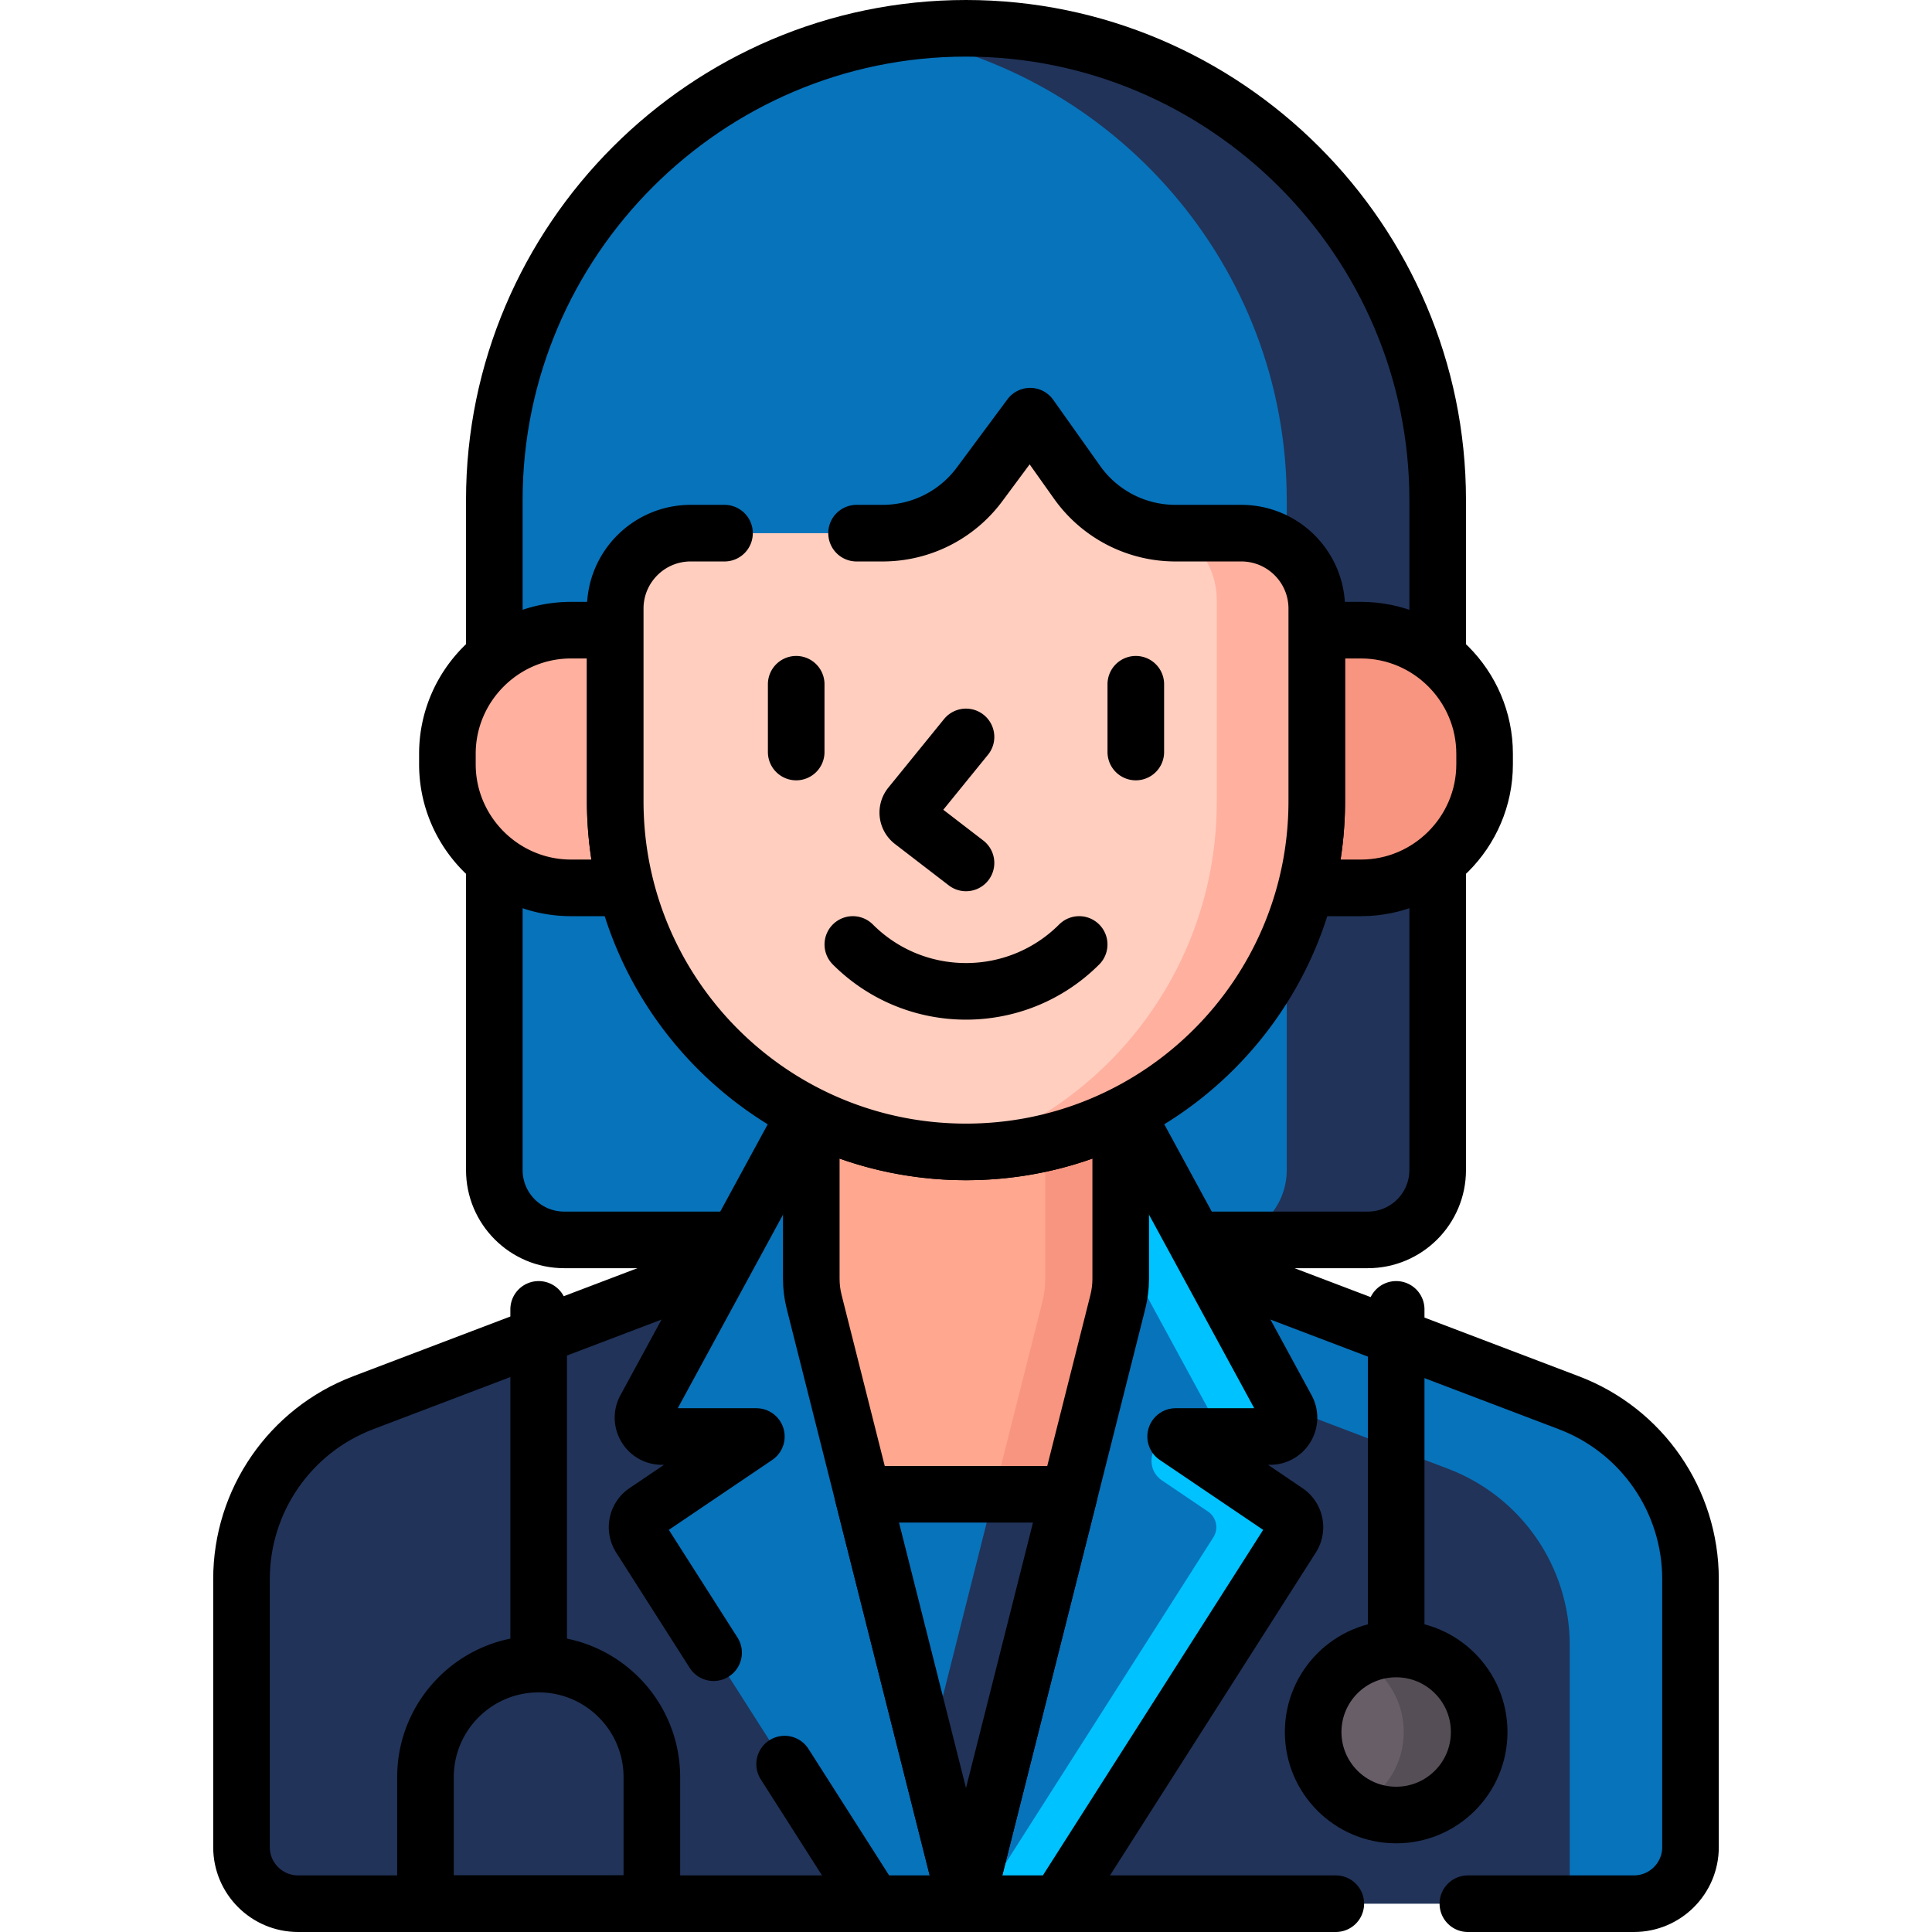 <?xml version="1.0" encoding="UTF-8"?>
<svg xmlns="http://www.w3.org/2000/svg" xmlns:xlink="http://www.w3.org/1999/xlink" xmlns:svgjs="http://svgjs.com/svgjs" version="1.1" width="512" height="512" x="0" y="0" viewBox="0 0 512 512" style="enable-background:new 0 0 512 512" xml:space="preserve" class="">
  <g>
    <path d="M256 7.5c-68.75 0-125 56.25-125 125v177.566c0 10.227 8.291 18.518 18.518 18.518h45.814l18.73-34.449c12.582 6.475 26.841 10.133 41.938 10.133s29.356-3.658 41.938-10.133l18.73 34.449h45.814c10.227 0 18.518-8.291 18.518-18.518V132.5c0-68.75-56.25-125-125-125z" style="" fill="#0773bb" data-original="#a44f3e" class="" opacity="1"/>
    <path d="M256 7.5c-6.804 0-13.483.559-20 1.619 59.33 9.646 105 61.435 105 123.381v177.566c0 10.227-8.291 18.518-18.518 18.518h40c10.227 0 18.518-8.291 18.518-18.518V132.5c0-68.75-56.25-125-125-125z" style="" fill="#213359" data-original="#883f2e" class="" opacity="1"/>
    <path d="M381 174.124V132.5c0-68.75-56.25-125-125-125h0c-68.75 0-125 56.25-125 125v41.624M131 228.17v81.896c0 10.227 8.291 18.518 18.518 18.518h45.814M316.668 328.584h45.814c10.227 0 18.518-8.291 18.518-18.518V228.17" style="stroke-width:15;stroke-linecap:round;stroke-linejoin:round;stroke-miterlimit:10;" fill="none" stroke="#000000" stroke-width="15" stroke-linecap="round" stroke-linejoin="round" stroke-miterlimit="10" data-original="#000000" class=""/>
    <path d="M215 338.895v-12.306L96.231 371.746C76.827 379.123 64 397.723 64 418.482V489.5c0 8.284 6.716 15 15 15h177l-40.24-159.489c-.505-2-.76-4.054-.76-6.116zM415.769 371.746 297 326.589v12.306a24.98 24.98 0 0 1-.76 6.116L256 504.5h177c8.284 0 15-6.716 15-15v-71.018c0-20.759-12.827-39.359-32.231-46.736z" style="" fill="#213359" data-original="#f9f3f1" class="" opacity="1"/>
    <path d="m415.769 371.746-95.343-36.25 20.333 37.397 43.01 16.353C403.173 396.623 416 415.223 416 435.982V504.5h17c8.284 0 15-6.716 15-15v-71.018c0-20.759-12.827-39.359-32.231-46.736z" style="" fill="#0773bb" data-original="#f3eae6" class="" opacity="1"/>
    <path d="m191.574 335.495-95.343 36.25C76.827 379.123 64 397.723 64 418.482V489.5c0 8.284 6.716 15 15 15h152.515M280.485 504.5H354M389 504.5h44c8.284 0 15-6.716 15-15v-71.018c0-20.759-12.827-39.359-32.231-46.736l-95.343-36.25" style="stroke-width:15;stroke-linecap:round;stroke-linejoin:round;stroke-miterlimit:10;" fill="none" stroke="#000000" stroke-width="15" stroke-linecap="round" stroke-linejoin="round" stroke-miterlimit="10" data-original="#000000" class=""/>
    <path d="m340.969 400.581-29.407-19.888h25.029c3.792 0 6.204-4.057 4.393-7.388l-43.045-79.169c-12.582 6.475-26.841 10.133-41.938 10.133s-29.356-3.658-41.938-10.133l-43.045 79.169c-1.811 3.332.6 7.388 4.393 7.388h25.029l-29.407 19.888a5 5 0 0 0-1.415 6.83l61.899 97.089h48.969l61.899-97.089a5.002 5.002 0 0 0-1.416-6.83z" style="" fill="#0773bb" data-original="#f3eae6" class="" opacity="1"/>
    <path d="M320.151 373.304c1.811 3.332-.6 7.388-4.393 7.388h20.832c3.792 0 6.204-4.057 4.393-7.388l-43.045-79.169a91.423 91.423 0 0 1-17.167 6.74l39.38 72.429zM340.969 400.581l-29.407-19.888c-6.293 0-8.789 8.145-3.576 11.67l12.152 8.218a5 5 0 0 1 1.415 6.83l-61.9 97.089h20.832l61.899-97.089a5 5 0 0 0-1.415-6.83z" style="" fill="#00c2ff" data-original="#efe2dd" class="" opacity="1"/>
    <path d="m207.932 467.51 23.583 36.99h48.969l61.899-97.089a5 5 0 0 0-1.415-6.83l-29.407-19.888h25.029c3.792 0 6.204-4.057 4.393-7.388l-42.552-78.264c-12.721 6.537-27.144 10.228-42.43 10.228h0c-15.286 0-29.71-3.691-42.43-10.228l-42.552 78.264c-1.811 3.332.6 7.388 4.393 7.388h25.029l-29.407 19.888a5 5 0 0 0-1.415 6.83l19.49 30.57" style="stroke-width:15;stroke-linecap:round;stroke-linejoin:round;stroke-miterlimit:10;" fill="none" stroke="#000000" stroke-width="15" stroke-linecap="round" stroke-linejoin="round" stroke-miterlimit="10" data-original="#000000" class=""/>
    <path d="M256 304.268c-14.725 0-28.648-3.484-41-9.663v44.29c0 2.062.255 4.116.76 6.116L256 504.5l40.24-159.489c.505-2 .76-4.054.76-6.116v-44.29c-12.352 6.179-26.276 9.663-41 9.663z" style="" fill="#ffa78f" data-original="#ffa78f" class=""/>
    <path d="M277 301.841v37.054a24.98 24.98 0 0 1-.76 6.116L246 464.866l10 39.634 40.24-159.489c.505-2 .76-4.054.76-6.116v-44.29a91.348 91.348 0 0 1-20 7.236z" style="" fill="#f89580" data-original="#f89580" class=""/>
    <path d="M256 305.268h0c-14.717 0-28.632-3.425-41-9.514v43.14c0 2.062.255 4.116.76 6.116L256 504.5l40.24-159.489c.505-2 .76-4.054.76-6.116v-43.141c-12.368 6.089-26.283 9.514-41 9.514z" style="stroke-width:15;stroke-linecap:round;stroke-linejoin:round;stroke-miterlimit:10;" fill="none" stroke="#000000" stroke-width="15" stroke-linecap="round" stroke-linejoin="round" stroke-miterlimit="10" data-original="#000000" class=""/>
    <path d="M283.375 396h-54.75L256 504.5z" style="" fill="#0773bb" data-original="#6bd9e7" class="" opacity="1"/>
    <path d="M263.375 396 246 464.866l10 39.634L283.375 396z" style="" fill="#213359" data-original="#2ed1e2" class="" opacity="1"/>
    <path d="M283.375 396h-54.75L256 504.5z" style="stroke-width:15;stroke-linecap:round;stroke-linejoin:round;stroke-miterlimit:10;" fill="none" stroke="#000000" stroke-width="15" stroke-linecap="round" stroke-linejoin="round" stroke-miterlimit="10" data-original="#000000" class=""/>
    <path d="M360.683 167.002h-12.724v45.307a91.8 91.8 0 0 1-2.908 22.983h15.631c18.013 0 32.75-14.738 32.75-32.751v-2.789c.002-18.012-14.736-32.75-32.749-32.75z" style="" fill="#f89580" data-original="#f89580" class=""/>
    <path d="M360.683 167.002h-11.724v45.307c0 7.933-.996 15.632-2.866 22.983h14.59c18.013 0 32.75-14.738 32.75-32.751v-2.789c.001-18.012-14.737-32.75-32.75-32.75z" style="stroke-width:15;stroke-linecap:round;stroke-linejoin:round;stroke-miterlimit:10;" fill="none" stroke="#000000" stroke-width="15" stroke-linecap="round" stroke-linejoin="round" stroke-miterlimit="10" data-original="#000000" class=""/>
    <path d="M164.041 212.309v-45.307h-12.724c-18.013 0-32.751 14.738-32.751 32.751v2.789c0 18.013 14.738 32.751 32.751 32.751h15.632a91.814 91.814 0 0 1-2.908-22.984z" style="" fill="#ffb09e" data-original="#ffb09e" class=""/>
    <path d="M163.041 212.309v-45.307h-11.724c-18.013 0-32.751 14.738-32.751 32.751v2.789c0 18.013 14.738 32.751 32.751 32.751h14.59a93.125 93.125 0 0 1-2.866-22.984z" style="stroke-width:15;stroke-linecap:round;stroke-linejoin:round;stroke-miterlimit:10;" fill="none" stroke="#000000" stroke-width="15" stroke-linecap="round" stroke-linejoin="round" stroke-miterlimit="10" data-original="#000000" class=""/>
    <path d="m273 110.292-13.413 18.078a31.972 31.972 0 0 1-25.677 12.922h-50.869c-11.046 0-20 8.954-20 20v51.017c0 51.34 41.619 92.959 92.959 92.959s92.959-41.619 92.959-92.959v-51.017c0-11.046-8.954-20-20-20h-17.444a31.973 31.973 0 0 1-26.074-13.469L273 110.292z" style="" fill="#ffcebf" data-original="#ffcebf" class=""/>
    <path d="M328.959 141.292h-16.3c5.882 3.716 9.8 10.258 9.8 17.729v53.509c0 43.308-28.24 80.015-67.307 92.727.283.003.565.011.848.011 51.34 0 92.959-41.619 92.959-92.959v-51.017c0-11.046-8.954-20-20-20z" style="" fill="#ffb09e" data-original="#ffb09e" class=""/>
    <path d="M192 141.292h-8.959c-11.046 0-20 8.954-20 20v51.017c0 51.34 41.619 92.959 92.959 92.959h0c51.34 0 92.959-41.619 92.959-92.959v-51.017c0-11.046-8.954-20-20-20h-17.444a31.973 31.973 0 0 1-26.074-13.469L273 110.292l-13.413 18.078a31.972 31.972 0 0 1-25.677 12.922H227M211 181.333v17.959M301 181.333v17.959" style="stroke-width:15;stroke-linecap:round;stroke-linejoin:round;stroke-miterlimit:10;" fill="none" stroke="#000000" stroke-width="15" stroke-linecap="round" stroke-linejoin="round" stroke-miterlimit="10" data-original="#000000" class=""/>
    <path d="m256 195.292-14.754 18.159a3 3 0 0 0 .499 4.27L256 228.685M226.01 250.296c16.563 16.563 43.417 16.563 59.98 0M172.75 504.5V471c0-16.569-13.431-30-30-30h0c-16.569 0-30 13.431-30 30v33.5h60zM142.75 441v-94M370 437v-90" style="stroke-width:15;stroke-linecap:round;stroke-linejoin:round;stroke-miterlimit:10;" fill="none" stroke="#000000" stroke-width="15" stroke-linecap="round" stroke-linejoin="round" stroke-miterlimit="10" data-original="#000000" class=""/>
    <circle cx="370" cy="459" r="22" style="" fill="#685e68" data-original="#685e68" class=""/>
    <path d="M370 437c-3.602 0-6.999.871-10 2.406 7.122 3.642 12 11.046 12 19.594s-4.878 15.952-12 19.594A21.894 21.894 0 0 0 370 481c12.15 0 22-9.85 22-22s-9.85-22-22-22z" style="" fill="#554e56" data-original="#554e56" class=""/>
    <circle cx="370" cy="459" r="22" style="stroke-width:15;stroke-linecap:round;stroke-linejoin:round;stroke-miterlimit:10;" fill="none" stroke="#000000" stroke-width="15" stroke-linecap="round" stroke-linejoin="round" stroke-miterlimit="10" data-original="#000000" class=""/>
  </g>
</svg>
